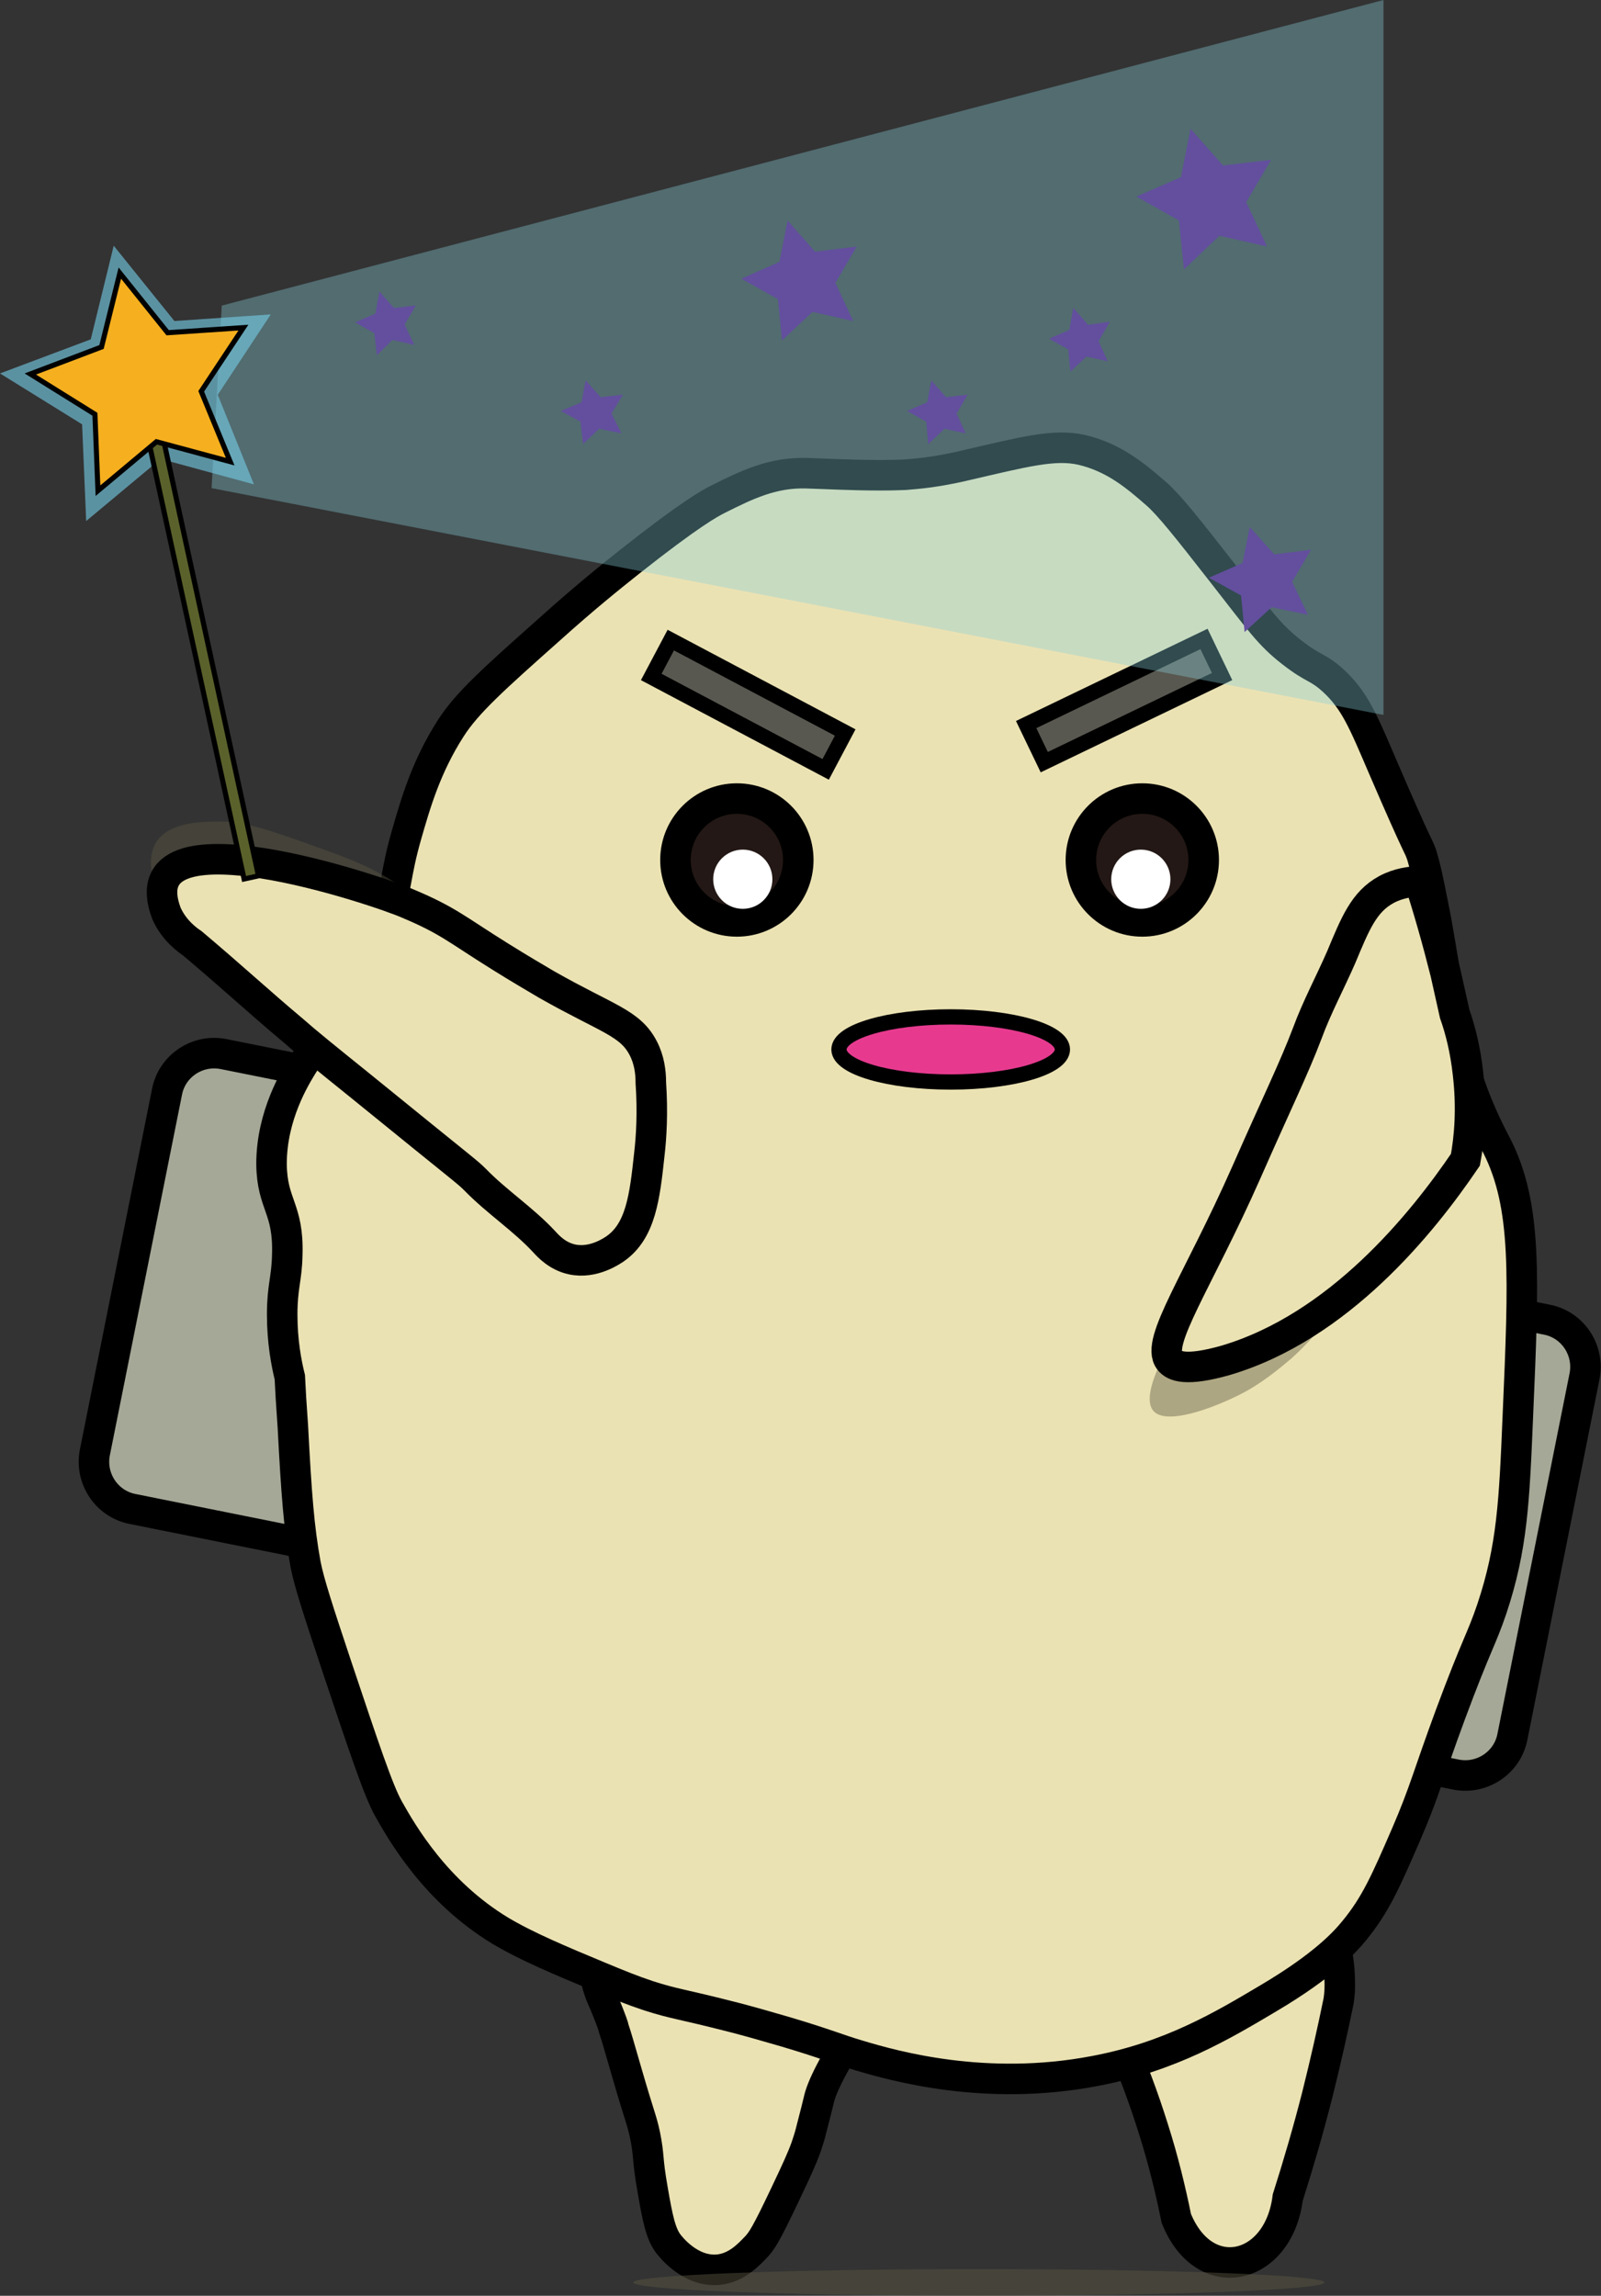 <svg width="1082" height="1551" xmlns="http://www.w3.org/2000/svg" xmlns:xlink="http://www.w3.org/1999/xlink" xml:space="preserve" overflow="hidden"><rect width="100%" height="100%" fill="#333333" stroke="none"/><defs><clipPath id="clip0"><rect x="2953" y="472" width="1082" height="1551"/></clipPath></defs><g clip-path="url(#clip0)" transform="translate(-2953 -472)"><path d="M3936.98 1670.89 3042.53 1491.44C3025.01 1488 3013.68 1470.81 3017.11 1453.28L3065.89 1209.55C3069.32 1192.02 3086.5 1180.68 3104.02 1184.11L3998.47 1363.56C4015.99 1367 4027.32 1384.19 4023.89 1401.72L3975.11 1645.45C3971.68 1662.98 3954.5 1674.32 3936.98 1670.89L3936.98 1670.89Z" stroke="#000000" stroke-width="20.625" stroke-miterlimit="8" fill="#A6A897" fill-rule="evenodd"/><path d="M3353.5 1790.5C3354.19 1805.65 3356.93 1814.61 3358.99 1819.78 3363.46 1830.11 3364.49 1832.86 3366.55 1838.38 3366.89 1839.75 3367.58 1840.79 3367.58 1841.82 3370.32 1850.09 3370.67 1851.81 3376.5 1871.78 3385.77 1903.82 3386.46 1903.13 3388.86 1914.15 3391.95 1929.3 3390.24 1929.65 3394.01 1951 3397.45 1970.98 3399.51 1980.97 3404.66 1987.86 3406.03 1989.58 3419.08 2006.8 3437.96 2005.42 3450.32 2004.39 3458.56 1995.78 3464.4 1989.58 3467.83 1985.79 3470.58 1982 3483.63 1954.45 3491.18 1938.6 3494.96 1930.34 3497.7 1922.76 3499.08 1918.63 3500.11 1915.53 3500.79 1912.77 3503.88 1901.06 3505.94 1892.45 3506.29 1891.07 3508 1882.81 3515.21 1866.96 3536.5 1834.59 3506.63 1826.67 3476.42 1819.09 3445.17 1811.85 3414.27 1804.28 3383.71 1797.04 3353.5 1790.5Z" stroke="#000000" stroke-width="20.625" stroke-miterlimit="8" fill="#EBE2B3" fill-rule="evenodd"/><path d="M3710.5 1851.24C3718.07 1868.41 3725.63 1888.32 3732.51 1910.3 3739.39 1931.93 3744.2 1952.18 3747.98 1970.72 3766.9 2017.76 3817.1 2006.08 3823.29 1956.65 3830.17 1935.02 3837.05 1911.67 3843.24 1887.29 3848.74 1865.32 3853.55 1844.03 3857.68 1823.78 3858.37 1819.31 3858.71 1814.16 3858.37 1808.33 3858.02 1791.85 3853.55 1778.11 3849.77 1768.5 3803.35 1795.97 3756.92 1823.78 3710.5 1851.24Z" stroke="#000000" stroke-width="20.625" stroke-miterlimit="8" fill="#EBE2B3" fill-rule="evenodd"/><path d="M3148.86 1402.41C3146.46 1392.78 3143.71 1378 3143.71 1360.13 3143.71 1341.23 3146.8 1336.08 3147.14 1319.92 3148.17 1287.96 3136.84 1286.24 3136.5 1258.41 3136.5 1225.41 3152.64 1199.64 3157.45 1191.73 3168.78 1173.18 3173.58 1175.93 3187.32 1154.96 3200.02 1135.37 3205.86 1118.19 3212.04 1100.66 3222 1070.42 3219.6 1064.23 3227.84 1035.71 3233.67 1015.43 3240.89 989.998 3257.71 963.879 3268.7 946.695 3287.24 930.199 3324.33 897.206 3348.02 875.898 3365.19 862.152 3378.58 851.498 3419.44 819.192 3432.83 811.975 3438.33 809.226 3457.55 799.603 3475.07 791.011 3498.07 791.698 3509.75 792.042 3527.95 793.073 3547.52 793.073 3550.27 793.073 3556.45 793.073 3564.69 792.73 3568.12 792.386 3573.96 792.042 3581.17 791.011 3593.19 789.293 3602.11 787.231 3604.86 786.543 3645.04 777.264 3665.3 771.765 3683.84 775.889 3706.16 781.045 3721.27 794.104 3734.66 805.789 3743.24 813.35 3755.26 828.472 3778.61 858.371 3804.71 891.708 3810.54 900.643 3826 912.671 3841.45 924.7 3843.16 921.951 3854.15 931.917 3868.57 945.32 3874.07 958.724 3887.46 989.998 3913.21 1049.8 3911.15 1041.89 3913.9 1049.8 3916.3 1057.7 3918.02 1065.61 3921.11 1081.42 3925.23 1101.35 3926.26 1110.63 3931.41 1139.5 3935.19 1161.83 3937.25 1172.83 3938.28 1177.99 3947.21 1213.73 3960.25 1237.79 3964.72 1246.38 3984.98 1286.59 3982.92 1334.01 3978.8 1428.87 3976.39 1486.61 3975.02 1517.54 3961.28 1558.78 3954.07 1580.08 3950.98 1582.49 3933.13 1630.6 3918.02 1671.5 3915.62 1682.84 3903.25 1711.37 3889.52 1742.99 3882.65 1758.79 3868.23 1776.32 3862.05 1783.88 3847.97 1799.69 3810.2 1822.03 3778.95 1840.59 3743.93 1861.55 3692.77 1871.18 3618.94 1885.27 3557.13 1867.74 3533.1 1860.52 3517.99 1856.05 3512.84 1853.31 3483.99 1844.71 3469.92 1840.59 3458.93 1837.5 3449.66 1835.09 3412.23 1825.47 3409.48 1826.15 3391.28 1820.31 3379.95 1816.53 3372.4 1813.44 3358.32 1807.6 3331.88 1796.6 3308.87 1786.98 3291.02 1776.32 3247.41 1749.86 3224.75 1710.34 3215.48 1693.84 3208.61 1681.47 3199.34 1653.63 3180.45 1597.27 3168.09 1560.15 3161.91 1541.25 3159.51 1528.88 3155.04 1504.48 3153.32 1481.45 3150.92 1435.74 3149.89 1421.65 3149.2 1409.97 3148.86 1402.41Z" stroke="#000000" stroke-width="20.625" stroke-miterlimit="8" fill="#EBE2B3" fill-rule="evenodd"/><path d="M3393.14 929.353 3406.34 904.443 3524.2 966.876 3511.01 991.785Z" stroke="#000000" stroke-width="10.314" stroke-miterlimit="8" fill="#595850" fill-rule="evenodd"/><path d="M3646.51 961.505 3766.7 903.661 3778.92 929.06 3658.74 986.905Z" stroke="#000000" stroke-width="10.314" stroke-miterlimit="8" fill="#595850" fill-rule="evenodd"/><path d="M3848 2014C3848 2018.97 3743.46 2023 3614.5 2023 3485.54 2023 3381 2018.97 3381 2014 3381 2009.03 3485.54 2005 3614.5 2005 3743.46 2005 3848 2009.03 3848 2014Z" fill="#5B5742" fill-rule="evenodd" fill-opacity="0.471"/><path d="M3492.5 1053C3492.5 1075.92 3473.92 1094.5 3451 1094.5 3428.08 1094.5 3409.5 1075.92 3409.5 1053 3409.5 1030.08 3428.08 1011.5 3451 1011.5 3473.92 1011.5 3492.5 1030.08 3492.5 1053Z" stroke="#000000" stroke-width="20.625" stroke-miterlimit="8" fill="#231815" fill-rule="evenodd"/><path d="M3766.5 1053C3766.5 1075.92 3747.92 1094.5 3725 1094.5 3702.08 1094.5 3683.5 1075.92 3683.5 1053 3683.5 1030.08 3702.08 1011.5 3725 1011.5 3747.92 1011.5 3766.5 1030.08 3766.5 1053Z" stroke="#000000" stroke-width="20.625" stroke-miterlimit="8" fill="#231815" fill-rule="evenodd"/><path d="M3475 1066C3475 1077.05 3466.05 1086 3455 1086 3443.95 1086 3435 1077.05 3435 1066 3435 1054.95 3443.95 1046 3455 1046 3466.05 1046 3475 1054.95 3475 1066Z" fill="#FFFFFF" fill-rule="evenodd"/><path d="M3744 1066C3744 1077.05 3735.05 1086 3724 1086 3712.95 1086 3704 1077.05 3704 1066 3704 1054.95 3712.95 1046 3724 1046 3735.05 1046 3744 1054.95 3744 1066Z" fill="#FFFFFF" fill-rule="evenodd"/><path d="M3671 1181C3671 1193.15 3637.2 1203 3595.5 1203 3553.8 1203 3520 1193.15 3520 1181 3520 1168.85 3553.8 1159 3595.5 1159 3637.2 1159 3671 1168.85 3671 1181Z" stroke="#000000" stroke-width="10.312" stroke-miterlimit="8" fill="#E73A8F" fill-rule="evenodd"/><path d="M3283.33 1172.94C3286.78 1163.99 3290.92 1147.47 3285.06 1130.6 3280.92 1118.9 3271.26 1110.29 3252.3 1093.77 3238.85 1082.07 3228.85 1073.12 3212.64 1063.83 3198.5 1055.57 3186.43 1051.09 3162.29 1042.49 3134.01 1032.51 3119.53 1027.35 3102.63 1027 3091.6 1027 3067.46 1026.66 3058.49 1041.11 3052.98 1050.06 3055.39 1060.73 3056.42 1064.86 3066.08 1107.54 3217.81 1166.4 3240.23 1175 3254.71 1174.31 3269.2 1173.62 3283.33 1172.94Z" fill="#5B5742" fill-rule="evenodd" fill-opacity="0.431"/><path d="M3368.8 1315.63C3366.74 1317.01 3354.03 1325.95 3339.6 1322.85 3329.98 1320.79 3323.8 1314.26 3320.71 1310.82 3306.62 1295.68 3288.76 1283.99 3274.33 1269.2 3268.49 1263.36 3270.2 1265.42 3197.03 1205.92 3172.29 1185.98 3159.93 1176 3150.99 1168.09 3127.63 1148.49 3111.49 1133.36 3082.97 1109.29 3079.88 1107.22 3070.6 1100.69 3065.45 1089 3037.97 1015.4 3211.11 1074.55 3228.64 1082.46 3255.78 1093.81 3262.3 1100.34 3290.47 1117.88 3304.22 1126.48 3314.87 1132.67 3322.42 1137.14 3363.65 1160.53 3378.77 1162.94 3387.7 1180.13 3391.82 1188.04 3392.85 1196.3 3392.85 1203.52 3394.23 1223.81 3393.19 1240.32 3391.82 1252.01 3388.73 1280.9 3385.98 1303.59 3368.8 1315.63Z" stroke="#000000" stroke-width="20.625" stroke-miterlimit="8" fill="#EBE2B3" fill-rule="evenodd"/><path d="M3732.91 1425.63C3743.21 1435.94 3780.65 1420.13 3796.44 1411.2 3809.15 1403.98 3821.17 1393.67 3825.98 1389.55 3829.07 1386.8 3835.25 1380.96 3842.46 1372.71 3854.48 1358.97 3859.29 1350.38 3871.31 1331.48 3887.45 1305.71 3899.47 1290.93 3908.4 1265.16 3910.46 1259.66 3912.87 1251.42 3908.75 1245.58 3903.6 1238.02 3890.54 1239.05 3886.08 1239.05 3840.4 1241.11 3708.87 1401.58 3732.91 1425.63L3732.91 1425.63Z" fill="#5B5742" fill-rule="evenodd" fill-opacity="0.431"/><path d="M3912.35 1067.5C3906.83 1067.5 3898.21 1068.53 3889.93 1072.99 3874.76 1081.22 3868.9 1095.98 3859.59 1118.28 3852 1135.78 3843.04 1152.24 3836.49 1170.08 3827.52 1193.76 3816.14 1216.74 3795.45 1263.75 3762.69 1337.86 3733.73 1378.68 3743.38 1391.03 3746.49 1395.15 3754.76 1398.58 3781.31 1391.03 3857.86 1368.39 3914.07 1298.74 3943.38 1255.51 3946.14 1240.76 3947.86 1220.86 3945.1 1197.19 3943.38 1181.41 3939.93 1167.68 3936.14 1157.05 3934.07 1147.78 3932 1138.52 3929.93 1129.26 3924.41 1107.3 3918.55 1086.71 3912.35 1067.5Z" stroke="#000000" stroke-width="20.625" stroke-miterlimit="8" fill="#EBE2B3" fill-rule="evenodd"/><path d="M3102.88 678.46 3888 472 3888 955 3096 801.787Z" fill="#88CFDC" fill-rule="evenodd" fill-opacity="0.361"/><path d="M3029.85 638 3070.86 688.884 3136 684.414 3100.16 738.736 3124.63 799.246 3061.56 782.055 3011.24 824 3008.49 758.677 2953 724.296 3014.34 701.261Z" fill="#72C9E1" fill-rule="evenodd" fill-opacity="0.639"/><path d="M3052.89 767.24 3062.63 765.118 3127.69 1063.71 3117.95 1065.84Z" stroke="#000000" stroke-width="3.438" stroke-miterlimit="8" fill="#5B612B" fill-rule="evenodd"/><path d="M3033.99 656.5 3066.29 696.779 3117.5 693.336 3088.98 736.369 3108.56 783.877 3058.73 770.451 3019.21 803.5 3017.15 751.861 2973.5 724.664 3021.61 706.418Z" stroke="#000000" stroke-width="3.438" stroke-miterlimit="8" fill="#F6AF1E" fill-rule="evenodd"/><path d="M3232.97 705.065 3218.28 701.597 3207.69 712 3205.98 697.089 3193 689.807 3206.67 683.911 3209.4 669 3219.31 680.097 3234 678.363 3226.48 691.194Z" fill="#634F9E" fill-rule="evenodd"/><path d="M3529.59 688.902 3502.11 682.698 3481.49 702 3478.74 674.081 3454 660.294 3479.77 648.919 3485.27 621 3503.82 642.026 3532 638.579 3517.57 663.051Z" fill="#634F9E" fill-rule="evenodd"/><path d="M3372.95 764.776 3357.9 761.68 3347.05 772 3345.3 756.864 3332 749.64 3346 743.792 3348.8 729 3358.95 740.352 3374 738.632 3366.3 751.36Z" fill="#634F9E" fill-rule="evenodd"/><path d="M3605.63 764.776 3591.28 761.68 3580.35 772 3578.98 756.864 3566 749.64 3579.67 743.792 3582.4 729 3592.31 740.352 3607 738.632 3599.48 751.36Z" fill="#634F9E" fill-rule="evenodd"/><path d="M3836.93 887.338 3812.44 882.193 3794.15 899 3791.74 874.305 3770 862.3 3792.77 852.353 3797.6 828 3814.16 846.522 3839 843.435 3826.24 865.044Z" fill="#634F9E" fill-rule="evenodd"/><path d="M3809.26 638.511 3777.1 631.283 3753.16 654.001 3749.74 620.957 3721 604.779 3751.11 591.7 3757.6 559 3779.5 583.783 3812 579.996 3795.24 608.565Z" fill="#634F9E" fill-rule="evenodd"/><path d="M3701.63 716.065 3687.28 712.944 3676.35 723 3674.98 708.089 3662 700.807 3675.67 694.911 3678.4 680 3688.31 691.443 3703 689.363 3695.48 702.541Z" fill="#634F9E" fill-rule="evenodd"/></g></svg>